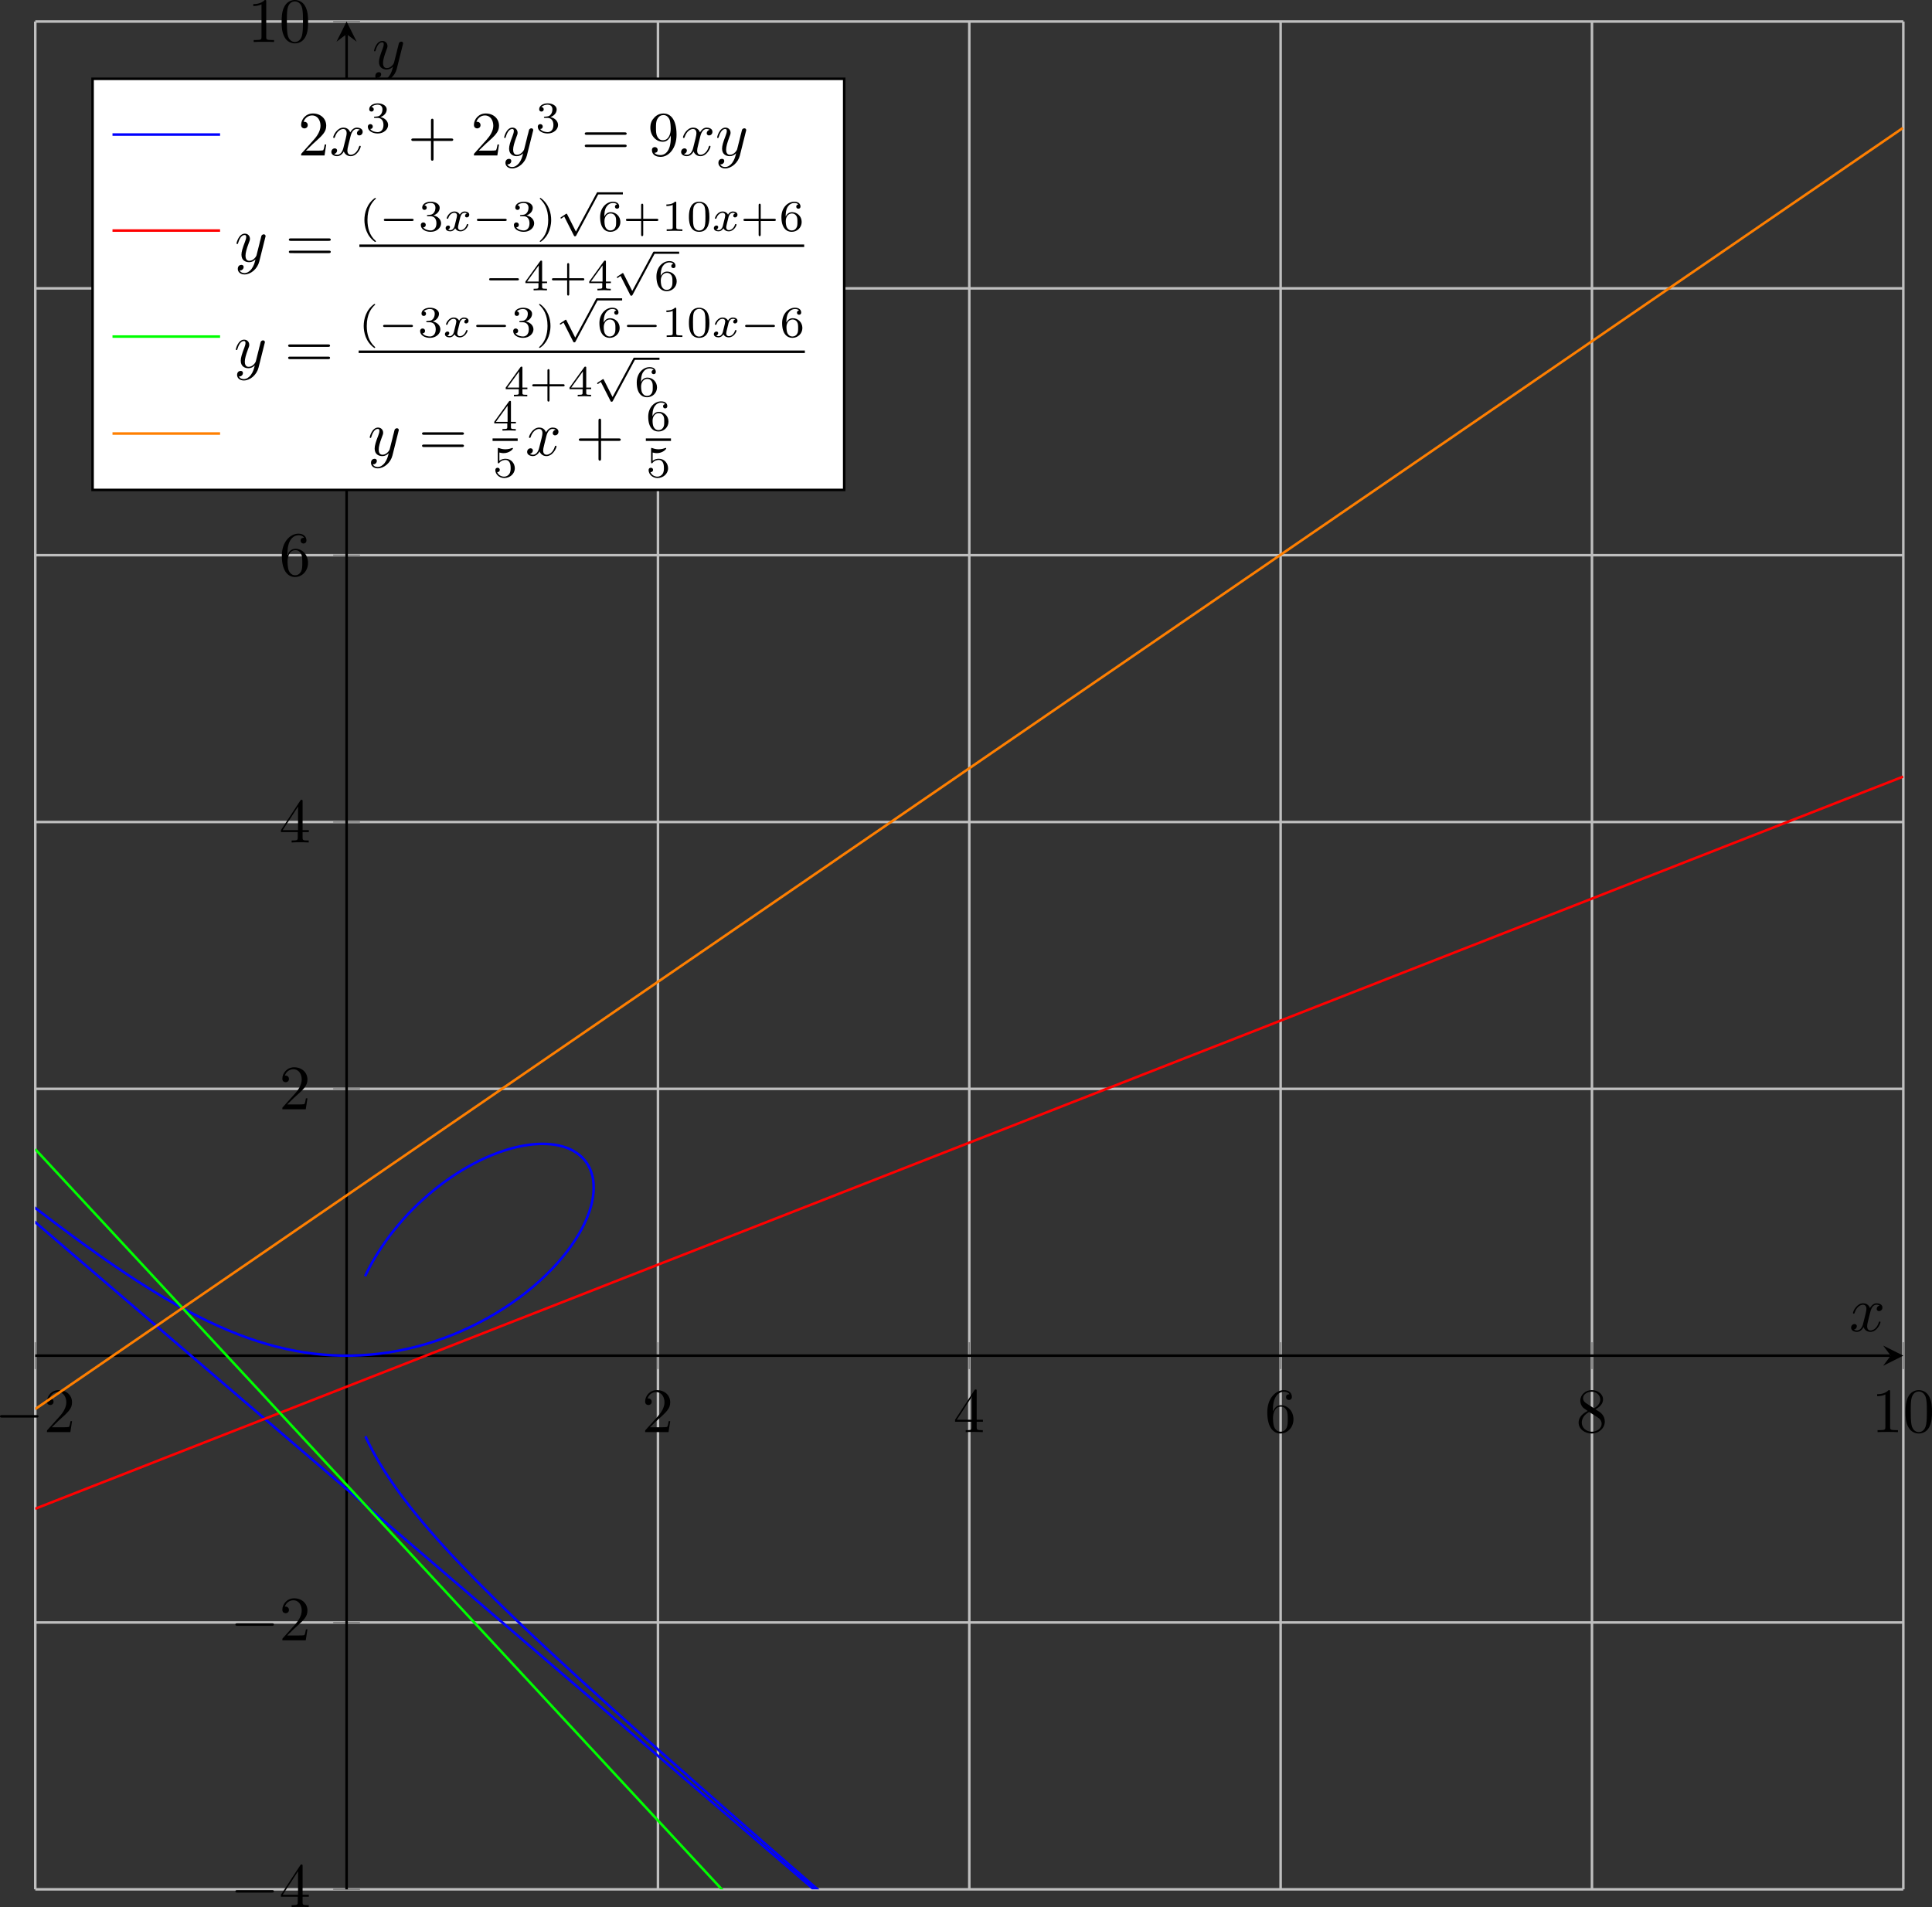 <?xml version="1.0" encoding="UTF-8" standalone="no"?>
<svg
   width="305.44pt"
   height="301.551pt"
   viewBox="0 0 305.44 301.551"
   version="1.1"
   id="svg123"
   xmlns:xlink="http://www.w3.org/1999/xlink"
   xmlns="http://www.w3.org/2000/svg"
   xmlns:svg="http://www.w3.org/2000/svg">
  <rect x="0" y="0" width="305.44" height="301.551" fill="#333333" stroke="none"/>
  <defs
     id="defs28">
    <g
       id="g24">
      <g
         id="glyph-0-0">
        <path
           d="m 6.562,-2.297 c 0.172,0 0.359,0 0.359,-0.203 0,-0.188 -0.188,-0.188 -0.359,-0.188 H 1.172 c -0.172,0 -0.344,0 -0.344,0.188 0,0.203 0.172,0.203 0.344,0.203 z m 0,0"
           id="path1" />
      </g>
      <g
         id="glyph-1-0">
        <path
           d="m 1.266,-0.766 1.062,-1.031 c 1.547,-1.375 2.141,-1.906 2.141,-2.906 0,-1.141 -0.891,-1.938 -2.109,-1.938 -1.125,0 -1.859,0.922 -1.859,1.812 0,0.547 0.5,0.547 0.531,0.547 0.172,0 0.516,-0.109 0.516,-0.531 0,-0.25 -0.188,-0.516 -0.531,-0.516 -0.078,0 -0.094,0 -0.125,0.016 0.219,-0.656 0.766,-1.016 1.344,-1.016 0.906,0 1.328,0.812 1.328,1.625 C 3.562,-3.906 3.078,-3.125 2.516,-2.5 l -1.906,2.125 C 0.5,-0.266 0.5,-0.234 0.5,0 H 4.203 L 4.469,-1.734 H 4.234 C 4.172,-1.438 4.109,-1 4,-0.844 3.938,-0.766 3.281,-0.766 3.062,-0.766 Z m 0,0"
           id="path2" />
      </g>
      <g
         id="glyph-1-1">
        <path
           d="m 2.938,-1.641 v 0.859 c 0,0.359 -0.031,0.469 -0.766,0.469 H 1.969 V 0 C 2.375,-0.031 2.891,-0.031 3.312,-0.031 c 0.422,0 0.938,0 1.359,0.031 v -0.312 h -0.219 c -0.734,0 -0.75,-0.109 -0.75,-0.469 V -1.641 H 4.688 v -0.312 H 3.703 v -4.531 c 0,-0.203 0,-0.266 -0.172,-0.266 -0.078,0 -0.109,0 -0.188,0.125 l -3.062,4.672 v 0.312 z m 0.047,-0.312 H 0.562 l 2.422,-3.719 z m 0,0"
           id="path3" />
      </g>
      <g
         id="glyph-1-2">
        <path
           d="m 1.312,-3.266 v -0.25 c 0,-2.516 1.234,-2.875 1.75,-2.875 0.234,0 0.656,0.062 0.875,0.406 -0.156,0 -0.547,0 -0.547,0.438 0,0.312 0.234,0.469 0.453,0.469 0.156,0 0.469,-0.094 0.469,-0.484 0,-0.594 -0.438,-1.078 -1.266,-1.078 -1.281,0 -2.625,1.281 -2.625,3.484 0,2.672 1.156,3.375 2.078,3.375 1.109,0 2.062,-0.938 2.062,-2.25 0,-1.266 -0.891,-2.219 -2,-2.219 -0.672,0 -1.047,0.5 -1.25,0.984 z M 2.5,-0.062 c -0.625,0 -0.922,-0.594 -0.984,-0.75 -0.188,-0.469 -0.188,-1.266 -0.188,-1.438 0,-0.781 0.328,-1.781 1.219,-1.781 0.172,0 0.625,0 0.938,0.625 0.172,0.359 0.172,0.875 0.172,1.359 0,0.484 0,0.984 -0.172,1.344 C 3.188,-0.109 2.734,-0.062 2.5,-0.062 Z m 0,0"
           id="path4" />
      </g>
      <g
         id="glyph-1-3">
        <path
           d="m 1.625,-4.562 c -0.453,-0.297 -0.5,-0.625 -0.5,-0.797 0,-0.609 0.656,-1.031 1.359,-1.031 0.719,0 1.359,0.516 1.359,1.234 0,0.578 -0.391,1.047 -0.984,1.391 z m 1.453,0.953 C 3.797,-3.984 4.281,-4.5 4.281,-5.156 c 0,-0.922 -0.875,-1.484 -1.781,-1.484 -1,0 -1.812,0.734 -1.812,1.672 0,0.172 0.016,0.625 0.438,1.094 0.109,0.109 0.484,0.359 0.734,0.531 C 1.281,-3.047 0.422,-2.5 0.422,-1.5 c 0,1.047 1.016,1.719 2.062,1.719 1.125,0 2.078,-0.828 2.078,-1.891 0,-0.359 -0.109,-0.812 -0.5,-1.234 C 3.875,-3.109 3.719,-3.203 3.078,-3.609 Z m -1,0.422 1.234,0.781 c 0.281,0.188 0.75,0.484 0.75,1.094 0,0.734 -0.75,1.25 -1.562,1.25 -0.859,0 -1.578,-0.609 -1.578,-1.438 0,-0.578 0.312,-1.219 1.156,-1.688 z m 0,0"
           id="path5" />
      </g>
      <g
         id="glyph-1-4">
        <path
           d="m 2.938,-6.375 c 0,-0.25 0,-0.266 -0.234,-0.266 C 2.078,-6 1.203,-6 0.891,-6 v 0.312 c 0.203,0 0.781,0 1.297,-0.266 v 5.172 c 0,0.359 -0.031,0.469 -0.922,0.469 h -0.312 V 0 c 0.344,-0.031 1.203,-0.031 1.609,-0.031 0.391,0 1.266,0 1.609,0.031 v -0.312 h -0.312 c -0.906,0 -0.922,-0.109 -0.922,-0.469 z m 0,0"
           id="path6" />
      </g>
      <g
         id="glyph-1-5">
        <path
           d="m 4.578,-3.188 c 0,-0.797 -0.047,-1.594 -0.391,-2.328 -0.453,-0.969 -1.281,-1.125 -1.688,-1.125 -0.609,0 -1.328,0.266 -1.75,1.188 -0.312,0.688 -0.359,1.469 -0.359,2.266 0,0.75 0.031,1.641 0.453,2.406 0.422,0.797 1.156,1 1.641,1 0.531,0 1.297,-0.203 1.734,-1.156 0.312,-0.688 0.359,-1.469 0.359,-2.25 z M 2.484,0 C 2.094,0 1.5,-0.25 1.328,-1.203 1.219,-1.797 1.219,-2.719 1.219,-3.312 c 0,-0.641 0,-1.297 0.078,-1.828 0.188,-1.188 0.938,-1.281 1.188,-1.281 0.328,0 0.984,0.188 1.172,1.172 0.109,0.562 0.109,1.312 0.109,1.938 0,0.75 0,1.422 -0.109,2.062 C 3.5,-0.297 2.938,0 2.484,0 Z m 0,0"
           id="path7" />
      </g>
      <g
         id="glyph-1-6">
        <path
           d="m 4.078,-2.297 h 2.781 C 7,-2.297 7.188,-2.297 7.188,-2.5 7.188,-2.688 7,-2.688 6.859,-2.688 h -2.781 v -2.797 c 0,-0.141 0,-0.328 -0.203,-0.328 -0.203,0 -0.203,0.188 -0.203,0.328 V -2.688 h -2.781 c -0.141,0 -0.328,0 -0.328,0.188 0,0.203 0.188,0.203 0.328,0.203 h 2.781 V 0.5 c 0,0.141 0,0.328 0.203,0.328 0.203,0 0.203,-0.188 0.203,-0.328 z m 0,0"
           id="path8" />
      </g>
      <g
         id="glyph-1-7">
        <path
           d="m 6.844,-3.266 c 0.156,0 0.344,0 0.344,-0.188 C 7.188,-3.656 7,-3.656 6.859,-3.656 h -5.969 c -0.141,0 -0.328,0 -0.328,0.203 0,0.188 0.188,0.188 0.328,0.188 z m 0.016,1.938 c 0.141,0 0.328,0 0.328,-0.203 0,-0.188 -0.188,-0.188 -0.344,-0.188 H 0.891 c -0.141,0 -0.328,0 -0.328,0.188 0,0.203 0.188,0.203 0.328,0.203 z m 0,0"
           id="path9" />
      </g>
      <g
         id="glyph-1-8">
        <path
           d="m 3.656,-3.172 v 0.328 c 0,2.328 -1.031,2.781 -1.609,2.781 -0.172,0 -0.719,-0.016 -0.984,-0.359 0.438,0 0.516,-0.281 0.516,-0.453 0,-0.312 -0.234,-0.453 -0.453,-0.453 -0.156,0 -0.453,0.078 -0.453,0.469 0,0.672 0.531,1.078 1.375,1.078 1.297,0 2.516,-1.359 2.516,-3.5 0,-2.688 -1.156,-3.359 -2.047,-3.359 -0.547,0 -1.031,0.188 -1.453,0.625 -0.422,0.453 -0.641,0.875 -0.641,1.625 0,1.234 0.875,2.219 1.984,2.219 0.609,0 1.016,-0.422 1.25,-1 z M 2.422,-2.406 c -0.156,0 -0.625,0 -0.922,-0.625 -0.188,-0.375 -0.188,-0.859 -0.188,-1.359 0,-0.531 0,-1 0.219,-1.375 0.266,-0.5 0.641,-0.625 0.984,-0.625 0.469,0 0.797,0.344 0.969,0.781 0.109,0.328 0.156,0.953 0.156,1.406 0,0.828 -0.344,1.797 -1.219,1.797 z m 0,0"
           id="path10" />
      </g>
      <g
         id="glyph-2-0">
        <path
           d="M 3.328,-3.016 C 3.391,-3.266 3.625,-4.188 4.312,-4.188 c 0.047,0 0.297,0 0.5,0.125 C 4.531,-4 4.344,-3.766 4.344,-3.516 c 0,0.156 0.109,0.344 0.375,0.344 0.219,0 0.531,-0.172 0.531,-0.578 0,-0.516 -0.578,-0.656 -0.922,-0.656 -0.578,0 -0.922,0.531 -1.047,0.75 -0.25,-0.656 -0.781,-0.75 -1.078,-0.75 -1.031,0 -1.609,1.281 -1.609,1.531 0,0.109 0.109,0.109 0.125,0.109 0.078,0 0.109,-0.031 0.125,-0.109 0.344,-1.062 1,-1.312 1.344,-1.312 0.188,0 0.531,0.094 0.531,0.672 0,0.312 -0.172,0.969 -0.531,2.375 -0.156,0.609 -0.516,1.031 -0.953,1.031 -0.062,0 -0.281,0 -0.5,-0.125 0.25,-0.062 0.469,-0.266 0.469,-0.547 0,-0.266 -0.219,-0.344 -0.359,-0.344 -0.312,0 -0.547,0.25 -0.547,0.578 0,0.453 0.484,0.656 0.922,0.656 0.672,0 1.031,-0.703 1.047,-0.75 0.125,0.359 0.484,0.75 1.078,0.75 1.031,0 1.594,-1.281 1.594,-1.531 0,-0.109 -0.078,-0.109 -0.109,-0.109 -0.094,0 -0.109,0.047 -0.141,0.109 -0.328,1.078 -1,1.312 -1.312,1.312 -0.391,0 -0.547,-0.312 -0.547,-0.656 0,-0.219 0.047,-0.438 0.156,-0.875 z m 0,0"
           id="path11" />
      </g>
      <g
         id="glyph-2-1">
        <path
           d="m 4.844,-3.797 c 0.047,-0.141 0.047,-0.156 0.047,-0.234 0,-0.172 -0.141,-0.266 -0.297,-0.266 -0.094,0 -0.25,0.062 -0.344,0.203 -0.016,0.062 -0.109,0.359 -0.141,0.547 -0.078,0.25 -0.141,0.531 -0.203,0.797 l -0.453,1.797 c -0.031,0.141 -0.469,0.844 -1.125,0.844 -0.5,0 -0.609,-0.438 -0.609,-0.812 C 1.719,-1.375 1.891,-2 2.219,-2.875 2.375,-3.281 2.422,-3.391 2.422,-3.594 c 0,-0.438 -0.312,-0.812 -0.812,-0.812 -0.953,0 -1.312,1.453 -1.312,1.531 0,0.109 0.094,0.109 0.109,0.109 0.109,0 0.109,-0.031 0.156,-0.188 0.281,-0.938 0.672,-1.234 1.016,-1.234 0.078,0 0.25,0 0.25,0.312 0,0.25 -0.109,0.516 -0.172,0.703 -0.406,1.062 -0.578,1.625 -0.578,2.094 0,0.891 0.625,1.188 1.219,1.188 0.391,0 0.719,-0.172 1,-0.453 -0.125,0.516 -0.25,1.016 -0.641,1.547 -0.266,0.328 -0.641,0.625 -1.094,0.625 -0.141,0 -0.594,-0.031 -0.766,-0.422 0.156,0 0.297,0 0.422,-0.125 C 1.328,1.203 1.422,1.062 1.422,0.875 1.422,0.562 1.156,0.531 1.062,0.531 0.828,0.531 0.5,0.688 0.5,1.172 c 0,0.5 0.438,0.875 1.062,0.875 1.016,0 2.047,-0.906 2.328,-2.031 z m 0,0"
           id="path12" />
      </g>
      <g
         id="glyph-3-0">
        <path
           d="m 1.906,-2.328 c 0.547,0 0.938,0.375 0.938,1.125 0,0.859 -0.516,1.125 -0.906,1.125 -0.281,0 -0.906,-0.078 -1.188,-0.5 0.328,0 0.406,-0.234 0.406,-0.391 0,-0.219 -0.172,-0.375 -0.391,-0.375 -0.188,0 -0.391,0.125 -0.391,0.406 0,0.656 0.719,1.078 1.562,1.078 0.969,0 1.641,-0.656 1.641,-1.344 0,-0.547 -0.438,-1.094 -1.203,-1.25 0.719,-0.266 0.984,-0.781 0.984,-1.219 0,-0.547 -0.625,-0.953 -1.406,-0.953 -0.766,0 -1.359,0.375 -1.359,0.938 0,0.234 0.156,0.359 0.359,0.359 0.219,0 0.359,-0.156 0.359,-0.344 0,-0.203 -0.141,-0.359 -0.359,-0.375 0.25,-0.297 0.719,-0.375 0.984,-0.375 0.312,0 0.75,0.156 0.75,0.75 0,0.297 -0.094,0.625 -0.281,0.828 -0.219,0.266 -0.422,0.281 -0.766,0.312 -0.172,0.016 -0.188,0.016 -0.219,0.016 -0.016,0 -0.078,0.016 -0.078,0.094 0,0.094 0.062,0.094 0.188,0.094 z m 0,0"
           id="path13" />
      </g>
      <g
         id="glyph-3-1">
        <path
           d="M 2.469,-5.219 C 1.156,-4.297 0.797,-2.812 0.797,-1.75 c 0,0.984 0.297,2.516 1.672,3.484 0.062,0 0.141,0 0.141,-0.078 0,-0.047 -0.016,-0.062 -0.062,-0.109 C 1.609,0.703 1.281,-0.469 1.281,-1.734 1.281,-3.625 2,-4.547 2.562,-5.062 2.594,-5.094 2.609,-5.109 2.609,-5.141 2.609,-5.219 2.531,-5.219 2.469,-5.219 Z m 0,0"
           id="path14" />
      </g>
      <g
         id="glyph-3-2">
        <path
           d="m 0.625,-5.219 c -0.047,0 -0.125,0 -0.125,0.078 0,0.031 0.016,0.047 0.062,0.109 0.594,0.547 1.266,1.484 1.266,3.281 0,1.453 -0.453,2.562 -1.203,3.234 -0.125,0.125 -0.125,0.125 -0.125,0.172 0,0.031 0.016,0.078 0.078,0.078 0.094,0 0.75,-0.453 1.219,-1.328 0.297,-0.578 0.5,-1.328 0.5,-2.141 C 2.297,-2.719 2,-4.25 0.625,-5.219 Z m 0,0"
           id="path15" />
      </g>
      <g
         id="glyph-3-3">
        <path
           d="m 1.047,-2.281 c 0,-0.562 0.047,-1.078 0.312,-1.516 0.234,-0.375 0.609,-0.625 1.062,-0.625 0.203,0 0.484,0.047 0.625,0.234 C 2.875,-4.172 2.719,-4.047 2.719,-3.844 c 0,0.172 0.125,0.328 0.328,0.328 0.219,0 0.344,-0.141 0.344,-0.344 0,-0.406 -0.297,-0.766 -0.984,-0.766 -1,0 -2.031,0.922 -2.031,2.422 0,1.797 0.844,2.344 1.625,2.344 0.844,0 1.578,-0.656 1.578,-1.562 0,-0.891 -0.703,-1.547 -1.516,-1.547 -0.562,0 -0.859,0.375 -1.016,0.688 z M 2,-0.078 c -0.359,0 -0.625,-0.203 -0.781,-0.516 C 1.125,-0.797 1.062,-1.156 1.062,-1.562 c 0,-0.688 0.406,-1.203 0.969,-1.203 0.312,0 0.531,0.125 0.703,0.375 0.172,0.266 0.172,0.562 0.172,0.969 0,0.391 0,0.688 -0.188,0.969 -0.156,0.234 -0.391,0.375 -0.719,0.375 z m 0,0"
           id="path16" />
      </g>
      <g
         id="glyph-3-4">
        <path
           d="m 3.219,-1.578 h 2.141 c 0.094,0 0.25,0 0.25,-0.156 0,-0.188 -0.156,-0.188 -0.25,-0.188 H 3.219 V -4.062 c 0,-0.078 0,-0.25 -0.156,-0.25 -0.172,0 -0.172,0.156 -0.172,0.25 v 2.141 H 0.75 c -0.094,0 -0.266,0 -0.266,0.172 0,0.172 0.156,0.172 0.266,0.172 H 2.891 V 0.562 c 0,0.094 0,0.266 0.156,0.266 0.172,0 0.172,-0.172 0.172,-0.266 z m 0,0"
           id="path17" />
      </g>
      <g
         id="glyph-3-5">
        <path
           d="m 2.328,-4.438 c 0,-0.188 0,-0.188 -0.203,-0.188 -0.453,0.438 -1.078,0.438 -1.359,0.438 v 0.25 c 0.156,0 0.625,0 1,-0.188 v 3.547 c 0,0.234 0,0.328 -0.688,0.328 H 0.812 V 0 c 0.125,0 0.984,-0.031 1.234,-0.031 0.219,0 1.094,0.031 1.25,0.031 V -0.25 H 3.031 c -0.703,0 -0.703,-0.094 -0.703,-0.328 z m 0,0"
           id="path18" />
      </g>
      <g
         id="glyph-3-6">
        <path
           d="M 3.594,-2.219 C 3.594,-2.984 3.5,-3.547 3.188,-4.031 2.969,-4.344 2.531,-4.625 1.984,-4.625 c -1.625,0 -1.625,1.906 -1.625,2.406 0,0.5 0,2.359 1.625,2.359 1.609,0 1.609,-1.859 1.609,-2.359 z M 1.984,-0.062 c -0.328,0 -0.75,-0.188 -0.891,-0.75 C 1,-1.219 1,-1.797 1,-2.312 1,-2.828 1,-3.359 1.094,-3.734 1.25,-4.281 1.688,-4.438 1.984,-4.438 c 0.375,0 0.734,0.234 0.859,0.641 0.109,0.375 0.125,0.875 0.125,1.484 0,0.516 0,1.031 -0.094,1.469 -0.141,0.641 -0.609,0.781 -0.891,0.781 z m 0,0"
           id="path19" />
      </g>
      <g
         id="glyph-3-7">
        <path
           d="m 3.688,-1.141 v -0.25 H 2.906 V -4.5 c 0,-0.141 0,-0.203 -0.141,-0.203 -0.094,0 -0.125,0 -0.188,0.109 l -2.312,3.203 v 0.25 h 2.062 v 0.562 c 0,0.25 0,0.328 -0.578,0.328 H 1.562 V 0 C 1.922,-0.016 2.359,-0.031 2.609,-0.031 2.875,-0.031 3.312,-0.016 3.672,0 v -0.25 h -0.188 C 2.906,-0.25 2.906,-0.328 2.906,-0.578 v -0.562 z M 2.375,-3.938 v 2.547 H 0.531 Z m 0,0"
           id="path20" />
      </g>
      <g
         id="glyph-3-8">
        <path
           d="m 1.078,-3.891 c 0.359,0.094 0.562,0.094 0.672,0.094 0.922,0 1.469,-0.625 1.469,-0.734 0,-0.078 -0.047,-0.094 -0.078,-0.094 -0.016,0 -0.031,0 -0.062,0.016 -0.172,0.062 -0.531,0.203 -1.047,0.203 -0.203,0 -0.562,-0.016 -1.016,-0.188 C 0.938,-4.625 0.922,-4.625 0.922,-4.625 c -0.094,0 -0.094,0.078 -0.094,0.188 v 2.047 c 0,0.125 0,0.203 0.109,0.203 0.062,0 0.078,0 0.141,-0.094 0.297,-0.375 0.734,-0.438 0.969,-0.438 0.422,0 0.609,0.328 0.641,0.391 0.125,0.234 0.172,0.5 0.172,0.906 0,0.203 0,0.609 -0.219,0.922 -0.172,0.25 -0.469,0.422 -0.812,0.422 -0.453,0 -0.922,-0.25 -1.094,-0.719 0.266,0.016 0.406,-0.156 0.406,-0.344 0,-0.297 -0.266,-0.344 -0.359,-0.344 0,0 -0.344,0 -0.344,0.375 0,0.625 0.578,1.25 1.406,1.25 0.891,0 1.672,-0.656 1.672,-1.547 0,-0.781 -0.594,-1.5 -1.453,-1.5 -0.312,0 -0.672,0.062 -0.984,0.328 z m 0,0"
           id="path21" />
      </g>
      <g
         id="glyph-4-0">
        <path
           d="m 5.188,-1.578 c 0.109,0 0.281,0 0.281,-0.156 0,-0.188 -0.172,-0.188 -0.281,-0.188 H 1.031 c -0.109,0 -0.281,0 -0.281,0.172 0,0.172 0.156,0.172 0.281,0.172 z m 0,0"
           id="path22" />
      </g>
      <g
         id="glyph-4-1">
        <path
           d="M 3.094,5.875 1.719,3.156 C 1.688,3.094 1.672,3.047 1.609,3.047 c -0.031,0 -0.047,0 -0.109,0.047 l -0.75,0.5 C 0.656,3.656 0.656,3.688 0.656,3.719 0.656,3.75 0.688,3.812 0.75,3.812 c 0.031,0 0.047,0 0.141,-0.062 C 0.969,3.688 1.156,3.547 1.25,3.5 L 2.781,6.516 C 2.828,6.609 2.844,6.625 2.938,6.625 3,6.625 3.078,6.625 3.141,6.5 l 3.5,-6.531 c 0.062,-0.094 0.062,-0.094 0.062,-0.141 0,-0.109 -0.094,-0.172 -0.172,-0.172 -0.094,0 -0.141,0.062 -0.172,0.156 z m 0,0"
           id="path23" />
      </g>
      <g
         id="glyph-5-0">
        <path
           d="M 1.734,-0.734 C 1.672,-0.5 1.438,-0.125 1.078,-0.125 c -0.016,0 -0.234,0 -0.375,-0.094 0.281,-0.094 0.312,-0.344 0.312,-0.391 0,-0.156 -0.125,-0.25 -0.281,-0.25 -0.203,0 -0.406,0.156 -0.406,0.422 0,0.344 0.391,0.5 0.734,0.5 0.328,0 0.609,-0.188 0.781,-0.484 C 2.016,-0.062 2.391,0.062 2.672,0.062 c 0.812,0 1.234,-0.859 1.234,-1.062 0,-0.094 -0.094,-0.094 -0.109,-0.094 -0.109,0 -0.109,0.047 -0.141,0.125 -0.141,0.484 -0.562,0.844 -0.953,0.844 -0.281,0 -0.422,-0.188 -0.422,-0.453 0,-0.188 0.172,-0.812 0.359,-1.594 C 2.781,-2.703 3.094,-2.875 3.328,-2.875 c 0.016,0 0.219,0 0.375,0.094 -0.219,0.062 -0.312,0.266 -0.312,0.391 0,0.141 0.125,0.25 0.281,0.25 0.156,0 0.391,-0.125 0.391,-0.422 0,-0.391 -0.453,-0.516 -0.719,-0.516 -0.359,0 -0.641,0.234 -0.781,0.5 -0.125,-0.281 -0.453,-0.5 -0.844,-0.5 C 0.938,-3.078 0.5,-2.219 0.5,-2 c 0,0.078 0.094,0.078 0.109,0.078 0.094,0 0.094,-0.016 0.141,-0.109 C 0.922,-2.578 1.359,-2.875 1.703,-2.875 1.938,-2.875 2.125,-2.75 2.125,-2.422 2.125,-2.281 2.031,-1.938 1.969,-1.688 Z m 0,0"
           id="path24" />
      </g>
    </g>
    <clipPath
       id="clip-0">
      <path
         clip-rule="nonzero"
         d="M 9.727,6.504 H 305.055 V 301.836 H 9.727 Z m 0,0"
         id="path25" />
    </clipPath>
    <clipPath
       id="clip-1">
      <path
         clip-rule="nonzero"
         d="M 9.727,120 H 305.055 V 248 H 9.727 Z m 0,0"
         id="path26" />
    </clipPath>
    <clipPath
       id="clip-2">
      <path
         clip-rule="nonzero"
         d="M 9.727,179 H 305.055 V 301.836 H 9.727 Z m 0,0"
         id="path27" />
    </clipPath>
    <clipPath
       id="clip-3">
      <path
         clip-rule="nonzero"
         d="M 9.727,17 H 305.055 V 232 H 9.727 Z m 0,0"
         id="path28" />
    </clipPath>
  </defs>
  <path
     fill="none"
     stroke-width="0.399"
     stroke-linecap="butt"
     stroke-linejoin="miter"
     stroke="#bfbfbf"
     stroke-opacity="1"
     stroke-miterlimit="10"
     d="M 5.577,298.736 V 3.404 M 104.019,298.736 V 3.404 M 153.241,298.736 V 3.404 M 202.46,298.736 V 3.404 M 251.683,298.736 V 3.404 M 300.906,298.736 V 3.404"
     id="path29" />
  <path
     fill="none"
     stroke-width="0.399"
     stroke-linecap="butt"
     stroke-linejoin="miter"
     stroke="#bfbfbf"
     stroke-opacity="1"
     stroke-miterlimit="10"
     d="M 5.577,298.736 H 300.906 M 5.577,256.544 H 300.906 M 5.577,172.165 H 300.906 M 5.577,129.974 H 300.906 M 5.577,87.786 H 300.906 M 5.577,45.595 H 300.906 M 5.577,3.404 H 300.906"
     id="path30" />
  <path
     fill="none"
     stroke-width="0.199"
     stroke-linecap="butt"
     stroke-linejoin="miter"
     stroke="#7f7f7f"
     stroke-opacity="1"
     stroke-miterlimit="10"
     d="m 5.577,216.478 v -4.246 m 98.441,4.246 v -4.246 m 49.223,4.246 v -4.246 m 49.219,4.246 v -4.246 m 49.223,4.246 v -4.246 m 49.223,4.246 v -4.246"
     id="path31" />
  <path
     fill="none"
     stroke-width="0.199"
     stroke-linecap="butt"
     stroke-linejoin="miter"
     stroke="#7f7f7f"
     stroke-opacity="1"
     stroke-miterlimit="10"
     d="m 52.675,298.736 h 4.242 m -4.242,-42.191 h 4.242 m -4.242,-84.379 h 4.242 m -4.242,-42.191 h 4.242 m -4.242,-42.187 h 4.242 m -4.242,-42.191 h 4.242 m -4.242,-42.191 h 4.242"
     id="path32" />
  <path
     fill="none"
     stroke-width="0.399"
     stroke-linecap="butt"
     stroke-linejoin="miter"
     stroke="#000000"
     stroke-opacity="1"
     stroke-miterlimit="10"
     d="M 5.577,214.353 H 298.913"
     id="path33" />
  <path
     fill-rule="nonzero"
     fill="#000000"
     fill-opacity="1"
     d="m 300.906,214.353 -3.188,-1.594 1.195,1.594 -1.195,1.598"
     id="path34" />
  <path
     fill="none"
     stroke-width="0.399"
     stroke-linecap="butt"
     stroke-linejoin="miter"
     stroke="#000000"
     stroke-opacity="1"
     stroke-miterlimit="10"
     d="M 54.796,298.736 V 5.396"
     id="path35" />
  <path
     fill-rule="nonzero"
     fill="#000000"
     fill-opacity="1"
     d="m 54.796,3.404 -1.594,3.191 1.594,-1.199 1.594,1.199"
     id="path36" />
  <g
     fill="#000000"
     fill-opacity="1"
     id="g36"
     transform="translate(-4.149,-3.1)">
    <use
       xlink:href="#glyph-0-0"
       x="3.321"
       y="229.542"
       id="use36" />
  </g>
  <g
     fill="#000000"
     fill-opacity="1"
     id="g37"
     transform="translate(-4.149,-3.1)">
    <use
       xlink:href="#glyph-1-0"
       x="11.069"
       y="229.542"
       id="use37" />
  </g>
  <g
     fill="#000000"
     fill-opacity="1"
     id="g38"
     transform="translate(-4.149,-3.1)">
    <use
       xlink:href="#glyph-1-0"
       x="105.637"
       y="229.542"
       id="use38" />
  </g>
  <g
     fill="#000000"
     fill-opacity="1"
     id="g39"
     transform="translate(-4.149,-3.1)">
    <use
       xlink:href="#glyph-1-1"
       x="154.858"
       y="229.542"
       id="use39" />
  </g>
  <g
     fill="#000000"
     fill-opacity="1"
     id="g40"
     transform="translate(-4.149,-3.1)">
    <use
       xlink:href="#glyph-1-2"
       x="204.079"
       y="229.542"
       id="use40" />
  </g>
  <g
     fill="#000000"
     fill-opacity="1"
     id="g41"
     transform="translate(-4.149,-3.1)">
    <use
       xlink:href="#glyph-1-3"
       x="253.299"
       y="229.542"
       id="use41" />
  </g>
  <g
     fill="#000000"
     fill-opacity="1"
     id="g43"
     transform="translate(-4.149,-3.1)">
    <use
       xlink:href="#glyph-1-4"
       x="300.03"
       y="229.542"
       id="use42" />
    <use
       xlink:href="#glyph-1-5"
       x="305.011"
       y="229.542"
       id="use43" />
  </g>
  <g
     fill="#000000"
     fill-opacity="1"
     id="g44"
     transform="translate(-4.149,-3.1)">
    <use
       xlink:href="#glyph-0-0"
       x="40.535"
       y="304.651"
       id="use44" />
  </g>
  <g
     fill="#000000"
     fill-opacity="1"
     id="g45"
     transform="translate(-4.149,-3.1)">
    <use
       xlink:href="#glyph-1-1"
       x="48.284"
       y="304.651"
       id="use45" />
  </g>
  <g
     fill="#000000"
     fill-opacity="1"
     id="g46"
     transform="translate(-4.149,-3.1)">
    <use
       xlink:href="#glyph-0-0"
       x="40.535"
       y="262.462"
       id="use46" />
  </g>
  <g
     fill="#000000"
     fill-opacity="1"
     id="g47"
     transform="translate(-4.149,-3.1)">
    <use
       xlink:href="#glyph-1-0"
       x="48.284"
       y="262.462"
       id="use47" />
  </g>
  <g
     fill="#000000"
     fill-opacity="1"
     id="g48"
     transform="translate(-4.149,-3.1)">
    <use
       xlink:href="#glyph-1-0"
       x="48.284"
       y="178.498"
       id="use48" />
  </g>
  <g
     fill="#000000"
     fill-opacity="1"
     id="g49"
     transform="translate(-4.149,-3.1)">
    <use
       xlink:href="#glyph-1-1"
       x="48.284"
       y="136.309"
       id="use49" />
  </g>
  <g
     fill="#000000"
     fill-opacity="1"
     id="g50"
     transform="translate(-4.149,-3.1)">
    <use
       xlink:href="#glyph-1-2"
       x="48.284"
       y="94.12"
       id="use50" />
  </g>
  <g
     fill="#000000"
     fill-opacity="1"
     id="g51"
     transform="translate(-4.149,-3.1)">
    <use
       xlink:href="#glyph-1-3"
       x="48.284"
       y="51.93"
       id="use51" />
  </g>
  <g
     fill="#000000"
     fill-opacity="1"
     id="g53"
     transform="translate(-4.149,-3.1)">
    <use
       xlink:href="#glyph-1-4"
       x="43.302"
       y="9.741"
       id="use52" />
    <use
       xlink:href="#glyph-1-5"
       x="48.283"
       y="9.741"
       id="use53" />
  </g>
  <g
     clip-path="url(#clip-0)"
     id="g54"
     transform="translate(-4.149,-3.1)">
    <path
       fill="none"
       stroke-width="0.399"
       stroke-linecap="butt"
       stroke-linejoin="miter"
       stroke="#0000ff"
       stroke-opacity="1"
       stroke-miterlimit="10"
       d="m 3080.946,1759.785 0.027,-0.051 0.024,-0.055 0.023,-0.051 0.027,-0.055 0.024,-0.055 0.055,-0.109 0.027,-0.059 0.023,-0.055 0.027,-0.059 0.027,-0.055 0.027,-0.059 0.031,-0.059 0.055,-0.117 0.031,-0.062 0.031,-0.059 0.027,-0.062 0.125,-0.25 0.035,-0.062 0.031,-0.066 0.031,-0.062 0.105,-0.199 0.035,-0.07 0.035,-0.066 0.07,-0.141 0.039,-0.07 0.035,-0.07 0.039,-0.07 0.117,-0.223 0.043,-0.074 0.039,-0.074 0.043,-0.078 0.043,-0.074 0.043,-0.078 0.043,-0.082 0.043,-0.078 0.047,-0.078 0.043,-0.082 0.047,-0.082 0.047,-0.086 0.051,-0.082 0.047,-0.086 0.102,-0.172 0.051,-0.09 0.051,-0.086 0.051,-0.09 0.055,-0.09 0.164,-0.281 0.058,-0.094 0.176,-0.293 0.062,-0.102 0.062,-0.098 0.062,-0.105 0.062,-0.102 0.133,-0.211 0.066,-0.109 0.07,-0.105 0.07,-0.113 0.07,-0.109 0.074,-0.113 0.074,-0.117 0.074,-0.113 0.078,-0.117 0.156,-0.242 0.082,-0.121 0.082,-0.125 0.086,-0.125 0.086,-0.129 0.09,-0.129 0.086,-0.133 0.188,-0.266 0.094,-0.137 0.195,-0.281 0.203,-0.289 0.105,-0.148 0.109,-0.148 0.109,-0.152 0.227,-0.312 0.117,-0.16 0.117,-0.164 0.125,-0.164 0.125,-0.168 0.125,-0.172 0.133,-0.172 0.133,-0.176 0.137,-0.18 0.141,-0.184 0.289,-0.375 0.152,-0.191 0.152,-0.199 0.16,-0.199 0.16,-0.203 0.164,-0.207 0.172,-0.211 0.352,-0.438 0.184,-0.223 0.188,-0.23 0.195,-0.234 0.199,-0.238 0.203,-0.242 0.211,-0.25 0.215,-0.254 0.223,-0.262 0.227,-0.266 0.234,-0.27 0.242,-0.277 0.246,-0.285 0.258,-0.293 0.262,-0.297 0.274,-0.305 0.281,-0.312 0.289,-0.324 0.297,-0.328 0.309,-0.336 0.316,-0.348 0.332,-0.359 0.34,-0.367 0.352,-0.375 0.363,-0.387 0.375,-0.398 0.391,-0.414 0.406,-0.422 0.422,-0.434 0.434,-0.453 0.453,-0.465 0.473,-0.48 0.488,-0.496 0.508,-0.516 0.531,-0.531 0.555,-0.551 0.574,-0.574 0.602,-0.594 0.629,-0.617 0.66,-0.641 0.688,-0.668 0.723,-0.699 0.758,-0.727 0.793,-0.762 0.84,-0.793 0.879,-0.832 0.93,-0.875 0.98,-0.918 1.035,-0.965 1.098,-1.016 1.164,-1.074 1.234,-1.133 1.316,-1.207 1.406,-1.277 1.5,-1.359 1.609,-1.453 1.727,-1.551 1.863,-1.668 2.008,-1.793 2.176,-1.934 2.367,-2.098 2.586,-2.281 2.828,-2.492 3.117,-2.734 3.441,-3.016 3.832,-3.344 4.285,-3.731 4.828,-4.199 5.481,-4.75 6.277,-5.434 7.262,-6.277 8.5,-7.336 10.098,-8.695 12.176,-10.477 14.98,-12.887 18.906,-16.238 24.602,-21.117 33.344,-28.613 47.789,-40.98 74.258,-63.672 131.266,-112.531 L 3844.764,1094.215 5121.352,0 5.625e-4,4389.711 2200.352,2503.676 l 366.117,-313.777 150.793,-129.238 82.324,-70.535 51.91,-44.461 35.754,-30.609 26.156,-22.371 19.988,-17.074 15.793,-13.469 12.805,-10.906 10.613,-9.012 8.961,-7.578 7.664,-6.461 6.652,-5.582 5.836,-4.867 5.176,-4.285 4.625,-3.805 4.172,-3.402 3.793,-3.055 3.465,-2.762 3.191,-2.508 2.957,-2.285 2.754,-2.094 2.574,-1.922 2.426,-1.766 2.289,-1.633 2.176,-1.508 2.074,-1.395 1.988,-1.293 1.906,-1.199 1.84,-1.113 1.785,-1.031 1.73,-0.953 1.684,-0.887 1.648,-0.816 1.617,-0.75 1.59,-0.691 1.562,-0.633 1.543,-0.574 1.527,-0.519 1.516,-0.465 1.504,-0.41 1.496,-0.359 1.492,-0.305 1.484,-0.258 1.484,-0.203 1.48,-0.152 1.48,-0.102 1.476,-0.051 h 1.48 l 1.48,0.051 1.48,0.102 1.477,0.152 1.477,0.203 1.473,0.254 1.473,0.305 1.461,0.352 1.457,0.402 1.445,0.453 1.43,0.496 1.418,0.543 1.398,0.59 1.379,0.633 1.355,0.676 1.324,0.711 1.297,0.75 1.258,0.781 1.227,0.816 1.18,0.844 1.137,0.867 1.094,0.891 1.039,0.906 0.984,0.926 0.934,0.93 0.875,0.941 0.812,0.941 0.754,0.941 0.691,0.938 0.629,0.93 0.562,0.918 0.504,0.902 0.438,0.883 0.375,0.863 0.312,0.84 0.254,0.812 0.195,0.785 0.137,0.758 0.086,0.723 0.027,0.691 -0.019,0.656 -0.062,0.625 -0.113,0.586 -0.156,0.555 -0.192,0.516 -0.23,0.484 -0.262,0.445 -0.297,0.414 -0.32,0.379 -0.352,0.348 -0.371,0.312 -0.391,0.281 -0.414,0.254 -0.426,0.223 -0.441,0.199 -0.453,0.168 -0.465,0.141 -0.473,0.121 -0.48,0.098 -0.484,0.074 -0.488,0.051 -0.492,0.035 -0.492,0.016 h -0.492 l -0.492,-0.019 -0.492,-0.031 -0.488,-0.047 -0.484,-0.062 -0.484,-0.074 -0.476,-0.086 -0.473,-0.094 -0.469,-0.105 -0.461,-0.113 -0.457,-0.125 -0.449,-0.129 -0.445,-0.141 -0.438,-0.144 -0.43,-0.148 -0.422,-0.156 -0.414,-0.16 -0.41,-0.164 -0.402,-0.168 -0.395,-0.172 -0.387,-0.176 -0.379,-0.176 -0.371,-0.18 -0.363,-0.184 -0.359,-0.184 -0.351,-0.184 -0.344,-0.188 -0.336,-0.188 -0.332,-0.188 -0.32,-0.188 -0.316,-0.191 -0.312,-0.191 -0.301,-0.188 -0.297,-0.188 -0.293,-0.191 -0.285,-0.191 -0.277,-0.188 -0.273,-0.188 -0.266,-0.188 -0.262,-0.184 -0.258,-0.184 -0.25,-0.188 -0.246,-0.184 -0.238,-0.18 -0.234,-0.184 -0.231,-0.18 -0.227,-0.18 -0.219,-0.176 -0.215,-0.176 -0.211,-0.176 -0.207,-0.176 -0.203,-0.172 -0.199,-0.168 -0.195,-0.172 -0.188,-0.168 -0.188,-0.164 -0.184,-0.168 -0.176,-0.16 -0.176,-0.164 -0.172,-0.16 -0.168,-0.16 -0.164,-0.156 -0.16,-0.156 -0.16,-0.152 -0.305,-0.305 -0.148,-0.152 -0.144,-0.148 -0.145,-0.144 -0.141,-0.144 -0.137,-0.145 -0.133,-0.144 -0.133,-0.141 -0.129,-0.141 -0.129,-0.137 -0.125,-0.137 -0.121,-0.137 -0.121,-0.133 -0.117,-0.133 -0.113,-0.133 -0.227,-0.258 -0.109,-0.129 -0.211,-0.25 -0.102,-0.121 -0.102,-0.125 -0.102,-0.121 -0.098,-0.117 -0.094,-0.121 -0.094,-0.117 -0.094,-0.113 -0.094,-0.117 -0.086,-0.113 -0.09,-0.113 -0.086,-0.109 -0.086,-0.113 -0.082,-0.105 -0.082,-0.109 -0.078,-0.105 -0.082,-0.109 -0.078,-0.102 -0.074,-0.105 -0.223,-0.305 -0.07,-0.102 -0.141,-0.195 -0.066,-0.098 -0.199,-0.281 -0.125,-0.188 -0.125,-0.18 -0.117,-0.18 -0.059,-0.086 -0.055,-0.09 -0.059,-0.086 -0.055,-0.086 -0.055,-0.082 -0.055,-0.086 -0.051,-0.082 -0.055,-0.082 -0.051,-0.082 -0.051,-0.078 -0.047,-0.082 -0.051,-0.078 -0.141,-0.234 -0.094,-0.148 -0.043,-0.078 -0.047,-0.074 -0.043,-0.07 -0.086,-0.148 -0.039,-0.07 -0.043,-0.07 -0.039,-0.07 -0.043,-0.07 -0.039,-0.066 -0.039,-0.07 -0.035,-0.066 -0.039,-0.07 -0.039,-0.067 -0.035,-0.066 -0.035,-0.062 -0.039,-0.066 -0.035,-0.062 -0.035,-0.066 -0.031,-0.062 -0.07,-0.125 -0.031,-0.062 -0.035,-0.062 -0.031,-0.059 -0.031,-0.062 -0.125,-0.234 -0.027,-0.059 -0.031,-0.055 -0.027,-0.059 -0.031,-0.055 -0.027,-0.059 -0.137,-0.273 -0.027,-0.051 -0.023,-0.055 -0.027,-0.051 -0.023,-0.051 -0.027,-0.055 -0.07,-0.152 -0.027,-0.051 -0.024,-0.047 -0.023,-0.051"
       transform="matrix(1,0,0,-1,-3019.024,1990)"
       id="path53" />
  </g>
  <g
     clip-path="url(#clip-1)"
     id="g55"
     transform="translate(-4.149,-3.1)">
    <path
       fill="none"
       stroke-width="0.399"
       stroke-linecap="butt"
       stroke-linejoin="miter"
       stroke="#ff0000"
       stroke-opacity="1"
       stroke-miterlimit="10"
       d="m 3028.751,1748.344 1.484,0.582 1.48,0.582 5.938,2.328 1.484,0.578 8.906,3.492 1.48,0.582 10.391,4.074 1.484,0.578 4.453,1.746 1.48,0.582 14.844,5.82 1.484,0.578 1.48,0.582 16.328,6.402 1.48,0.582 1.484,0.582 1.484,0.578 13.359,5.238 1.48,0.582 5.938,2.328 1.484,0.578 8.906,3.492 1.48,0.582 10.391,4.074 1.484,0.578 4.453,1.746 1.48,0.582 14.844,5.82 1.484,0.578 1.48,0.582 16.328,6.402 1.48,0.582 1.484,0.578 2.969,1.164 1.484,0.586 1.484,0.578 2.969,1.164 1.484,0.586 1.484,0.578 2.969,1.164 1.48,0.582 4.453,1.746 1.484,0.578 8.906,3.492 1.484,0.586 1.48,0.578 4.453,1.746 1.484,0.578 1.484,0.586 2.969,1.164 1.484,0.578 1.484,0.582 1.484,0.586 1.48,0.582 1.484,0.578 8.906,3.492 1.484,0.578 2.969,1.164 1.484,0.586 1.484,0.578 1.48,0.582 1.484,0.586 1.484,0.582 1.484,0.578 10.391,4.074 1.48,0.582 2.969,1.164 1.484,0.578 4.453,1.746 1.484,0.586 1.484,0.578 2.969,1.164 1.484,0.586 1.484,0.578 1.48,0.582 7.422,2.91 1.484,0.578 5.938,2.328 1.48,0.582 1.484,0.582 1.484,0.586 1.484,0.578 4.453,1.746"
       transform="matrix(1,0,0,-1,-3019.024,1990)"
       id="path54" />
  </g>
  <g
     clip-path="url(#clip-2)"
     id="g56"
     transform="translate(-4.149,-3.1)">
    <path
       fill="none"
       stroke-width="0.399"
       stroke-linecap="butt"
       stroke-linejoin="miter"
       stroke="#00ff00"
       stroke-opacity="1"
       stroke-miterlimit="10"
       d="m 3028.751,1805.184 1.484,-1.598 1.48,-1.601 1.484,-1.598 1.484,-1.601 1.484,-1.598 1.484,-1.602 2.969,-3.195 1.484,-1.601 1.484,-1.598 1.484,-1.602 1.484,-1.598 1.484,-1.602 1.48,-1.598 1.484,-1.602 2.969,-3.195 1.484,-1.602 1.484,-1.598 1.484,-1.602 1.484,-1.598 1.484,-1.602 2.969,-3.195 1.484,-1.602 1.48,-1.598 1.484,-1.602 1.484,-1.598 1.484,-1.601 1.484,-1.598 1.484,-1.601 2.969,-3.195 1.484,-1.602 1.484,-1.598 1.484,-1.601 1.484,-1.598 1.48,-1.601 2.969,-3.195 1.484,-1.601 1.484,-1.598 1.484,-1.601 1.484,-1.598 1.484,-1.602 1.484,-1.598 1.484,-1.602 2.969,-3.195 1.48,-1.602 1.484,-1.598 1.484,-1.602 1.484,-1.598 1.484,-1.602 1.484,-1.598 1.484,-1.602 2.969,-3.195 1.484,-1.602 1.484,-1.598 1.484,-1.602 1.48,-1.598 1.484,-1.601 1.484,-1.598 1.484,-1.601 2.969,-3.195 1.484,-1.601 1.484,-1.598 1.484,-1.601 1.484,-1.598 1.484,-1.602 1.484,-1.598 1.48,-1.598 1.484,-1.601 1.484,-1.598 1.484,-1.601 1.484,-1.598 1.484,-1.602 1.484,-1.598 1.484,-1.602 2.969,-3.195 1.484,-1.602 1.484,-1.598 1.48,-1.602 1.484,-1.598 1.484,-1.602 2.969,-3.195 1.484,-1.602 1.484,-1.598 1.484,-1.602 1.484,-1.598 1.484,-1.602 1.484,-1.598 1.484,-1.601 1.48,-1.598 1.484,-1.598 1.484,-1.602 1.484,-1.598 1.484,-1.601 1.484,-1.598 1.484,-1.601 1.484,-1.598 1.484,-1.602 2.969,-3.195 1.484,-1.601 1.48,-1.598 1.484,-1.602 1.484,-1.598 1.484,-1.602 2.969,-3.195 1.484,-1.605 4.453,-4.793 1.484,-1.602 1.484,-1.594 1.48,-1.602 1.484,-1.605 4.453,-4.793 1.484,-1.602 1.484,-1.598 2.969,-3.203 1.484,-1.594 1.484,-1.602 1.484,-1.598 1.48,-1.602 1.484,-1.598 2.969,-3.203 1.484,-1.594 1.484,-1.602 2.969,-3.195 4.453,-4.805 1.48,-1.598 1.484,-1.598 1.484,-1.602 2.969,-3.195 2.969,-3.203 1.484,-1.598 1.484,-1.601 1.484,-1.594 1.484,-1.601 1.484,-1.598 1.484,-1.602 1.48,-1.594 1.484,-1.605 2.969,-3.195 1.484,-1.602 4.453,-4.793 1.484,-1.605 2.969,-3.195 1.48,-1.602 1.484,-1.601 1.484,-1.594 2.969,-3.203 2.969,-3.195 2.969,-3.203 1.484,-1.594 2.969,-3.203 1.484,-1.598 1.48,-1.601 1.484,-1.598 1.484,-1.602 1.484,-1.598 1.484,-1.602 2.969,-3.195 1.484,-1.602 1.484,-1.598 1.484,-1.602 1.484,-1.598 1.48,-1.602 1.484,-1.602 1.484,-1.594 1.484,-1.602 1.484,-1.598 1.484,-1.602 1.484,-1.598"
       transform="matrix(1,0,0,-1,-3019.024,1990)"
       id="path55" />
  </g>
  <g
     clip-path="url(#clip-3)"
     id="g57"
     transform="translate(-4.149,-3.1)">
    <path
       fill="none"
       stroke-width="0.399"
       stroke-linecap="butt"
       stroke-linejoin="miter"
       stroke="#ff7f00"
       stroke-opacity="1"
       stroke-miterlimit="10"
       d="m 3028.751,1764.105 1.484,1.02 1.48,1.016 2.969,2.039 1.484,1.016 1.484,1.02 1.484,1.016 1.484,1.02 1.484,1.016 1.484,1.02 1.484,1.016 1.484,1.02 1.484,1.016 1.48,1.02 1.484,1.016 1.484,1.02 1.484,1.016 1.484,1.02 1.484,1.016 1.484,1.02 1.484,1.016 1.484,1.02 1.484,1.016 1.484,1.02 1.484,1.016 1.48,1.02 1.484,1.016 1.484,1.02 1.484,1.016 1.484,1.02 1.484,1.016 1.484,1.02 1.484,1.016 1.484,1.02 1.484,1.016 1.484,1.02 1.484,1.016 1.48,1.02 1.484,1.016 1.484,1.02 1.484,1.016 1.484,1.02 1.484,1.016 1.484,1.02 1.484,1.016 2.969,2.039 1.484,1.016 1.484,1.02 1.48,1.016 1.484,1.02 1.484,1.016 1.484,1.02 1.484,1.016 1.484,1.02 1.484,1.016 1.484,1.02 1.484,1.016 1.484,1.02 1.484,1.016 1.484,1.02 1.48,1.016 1.484,1.02 1.484,1.016 1.484,1.02 1.484,1.016 1.484,1.02 1.484,1.016 1.484,1.02 1.484,1.016 1.484,1.02 1.484,1.016 1.484,1.02 1.48,1.016 1.484,1.02 2.969,2.031 2.969,2.039 1.484,1.016 1.484,1.02 1.484,1.016 1.484,1.02 2.969,2.031 1.48,1.023 2.969,2.031 1.484,1.02 1.484,1.016 2.969,2.039 1.484,1.016 1.484,1.02 2.969,2.031 1.484,1.02 1.48,1.016 1.484,1.02 1.484,1.016 2.969,2.039 2.969,2.031 2.969,2.039 1.484,1.016 1.484,1.02 1.484,1.016 1.48,1.02 1.484,1.016 2.969,2.039 4.453,3.047 2.969,2.039 1.484,1.016 1.484,1.02 1.484,1.016 1.48,1.02 2.969,2.031 2.969,2.039 1.484,1.016 2.969,2.039 2.969,2.031 1.484,1.023 1.484,1.016 1.48,1.016 1.484,1.016 1.484,1.02 2.969,2.031 1.484,1.023 1.484,1.016 1.484,1.02 2.969,2.031 1.484,1.02 1.48,1.016 2.969,2.039 1.484,1.016 1.484,1.02 2.969,2.031 1.484,1.024 2.969,2.031 1.484,1.02 1.484,1.016 1.484,1.02 1.48,1.016 2.969,2.039 2.969,2.031 1.484,1.02 1.484,1.016 2.969,2.039 1.484,1.016 1.484,1.02 1.48,1.016 1.484,1.016 2.969,2.039 1.484,1.016 1.484,1.02 1.484,1.016 1.484,1.02 2.969,2.031 2.969,2.039 1.484,1.016 1.48,1.02 1.484,1.016 1.484,1.02 1.484,1.016 2.969,2.039 4.453,3.047 1.484,1.02 1.484,1.016 1.48,1.02 2.969,2.039 1.484,1.012 1.484,1.02 1.484,1.016 1.484,1.023"
       transform="matrix(1,0,0,-1,-3019.024,1990)"
       id="path56" />
  </g>
  <g
     fill="#000000"
     fill-opacity="1"
     id="g58"
     transform="translate(-4.149,-3.1)">
    <use
       xlink:href="#glyph-2-0"
       x="296.501"
       y="213.582"
       id="use57" />
  </g>
  <g
     fill="#000000"
     fill-opacity="1"
     id="g59"
     transform="translate(-4.149,-3.1)">
    <use
       xlink:href="#glyph-2-1"
       x="62.984"
       y="13.98"
       id="use58" />
  </g>
  <path
     fill-rule="nonzero"
     fill="#ffffff"
     fill-opacity="1"
     stroke-width="0.399"
     stroke-linecap="butt"
     stroke-linejoin="miter"
     stroke="#000000"
     stroke-opacity="1"
     stroke-miterlimit="10"
     d="M 14.636,77.466 H 133.464 v -65.004 H 14.636 Z m 0,0"
     id="path59" />
  <path
     fill="none"
     stroke-width="0.399"
     stroke-linecap="butt"
     stroke-linejoin="miter"
     stroke="#0000ff"
     stroke-opacity="1"
     stroke-miterlimit="10"
     d="M 17.784,21.275 H 34.792"
     id="path60" />
  <g
     fill="#000000"
     fill-opacity="1"
     id="g60"
     transform="translate(-4.149,-3.1)">
    <use
       xlink:href="#glyph-1-0"
       x="51.254"
       y="27.684"
       id="use60" />
  </g>
  <g
     fill="#000000"
     fill-opacity="1"
     id="g61"
     transform="translate(-4.149,-3.1)">
    <use
       xlink:href="#glyph-2-0"
       x="56.235"
       y="27.684"
       id="use61" />
  </g>
  <g
     fill="#000000"
     fill-opacity="1"
     id="g62"
     transform="translate(-4.149,-3.1)">
    <use
       xlink:href="#glyph-3-0"
       x="61.929"
       y="24.069"
       id="use62" />
  </g>
  <g
     fill="#000000"
     fill-opacity="1"
     id="g63"
     transform="translate(-4.149,-3.1)">
    <use
       xlink:href="#glyph-1-6"
       x="68.612"
       y="27.684"
       id="use63" />
  </g>
  <g
     fill="#000000"
     fill-opacity="1"
     id="g64"
     transform="translate(-4.149,-3.1)">
    <use
       xlink:href="#glyph-1-0"
       x="78.573"
       y="27.684"
       id="use64" />
  </g>
  <g
     fill="#000000"
     fill-opacity="1"
     id="g65"
     transform="translate(-4.149,-3.1)">
    <use
       xlink:href="#glyph-2-1"
       x="83.556"
       y="27.684"
       id="use65" />
  </g>
  <g
     fill="#000000"
     fill-opacity="1"
     id="g66"
     transform="translate(-4.149,-3.1)">
    <use
       xlink:href="#glyph-3-0"
       x="88.798"
       y="24.069"
       id="use66" />
  </g>
  <g
     fill="#000000"
     fill-opacity="1"
     id="g67"
     transform="translate(-4.149,-3.1)">
    <use
       xlink:href="#glyph-1-7"
       x="96.035"
       y="27.684"
       id="use67" />
  </g>
  <g
     fill="#000000"
     fill-opacity="1"
     id="g68"
     transform="translate(-4.149,-3.1)">
    <use
       xlink:href="#glyph-1-8"
       x="106.544"
       y="27.684"
       id="use68" />
  </g>
  <g
     fill="#000000"
     fill-opacity="1"
     id="g70"
     transform="translate(-4.149,-3.1)">
    <use
       xlink:href="#glyph-2-0"
       x="111.532"
       y="27.684"
       id="use69" />
    <use
       xlink:href="#glyph-2-1"
       x="117.226"
       y="27.684"
       id="use70" />
  </g>
  <path
     fill="none"
     stroke-width="0.399"
     stroke-linecap="butt"
     stroke-linejoin="miter"
     stroke="#ff0000"
     stroke-opacity="1"
     stroke-miterlimit="10"
     d="M 17.784,36.454 H 34.792"
     id="path70" />
  <g
     fill="#000000"
     fill-opacity="1"
     id="g71"
     transform="translate(-4.149,-3.1)">
    <use
       xlink:href="#glyph-2-1"
       x="41.243"
       y="44.449"
       id="use71" />
  </g>
  <g
     fill="#000000"
     fill-opacity="1"
     id="g72"
     transform="translate(-4.149,-3.1)">
    <use
       xlink:href="#glyph-1-7"
       x="49.252"
       y="44.449"
       id="use72" />
  </g>
  <g
     fill="#000000"
     fill-opacity="1"
     id="g73"
     transform="translate(-4.149,-3.1)">
    <use
       xlink:href="#glyph-3-1"
       x="60.964"
       y="39.617"
       id="use73" />
  </g>
  <g
     fill="#000000"
     fill-opacity="1"
     id="g74"
     transform="translate(-4.149,-3.1)">
    <use
       xlink:href="#glyph-4-0"
       x="64.077"
       y="39.617"
       id="use74" />
  </g>
  <g
     fill="#000000"
     fill-opacity="1"
     id="g75"
     transform="translate(-4.149,-3.1)">
    <use
       xlink:href="#glyph-3-0"
       x="70.304"
       y="39.617"
       id="use75" />
  </g>
  <g
     fill="#000000"
     fill-opacity="1"
     id="g76"
     transform="translate(-4.149,-3.1)">
    <use
       xlink:href="#glyph-5-0"
       x="74.275"
       y="39.617"
       id="use76" />
  </g>
  <g
     fill="#000000"
     fill-opacity="1"
     id="g77"
     transform="translate(-4.149,-3.1)">
    <use
       xlink:href="#glyph-4-0"
       x="78.793"
       y="39.617"
       id="use77" />
  </g>
  <g
     fill="#000000"
     fill-opacity="1"
     id="g79"
     transform="translate(-4.149,-3.1)">
    <use
       xlink:href="#glyph-3-0"
       x="85.019"
       y="39.617"
       id="use78" />
    <use
       xlink:href="#glyph-3-2"
       x="88.99"
       y="39.617"
       id="use79" />
  </g>
  <g
     fill="#000000"
     fill-opacity="1"
     id="g80"
     transform="translate(-4.149,-3.1)">
    <use
       xlink:href="#glyph-4-1"
       x="92.104"
       y="33.841"
       id="use80" />
  </g>
  <path
     fill="none"
     stroke-width="0.339"
     stroke-linecap="butt"
     stroke-linejoin="miter"
     stroke="#000000"
     stroke-opacity="1"
     stroke-miterlimit="10"
     d="m 94.499,30.572 h 3.973"
     id="path80" />
  <g
     fill="#000000"
     fill-opacity="1"
     id="g84"
     transform="translate(-4.149,-3.1)">
    <use
       xlink:href="#glyph-3-3"
       x="98.649"
       y="39.617"
       id="use81" />
    <use
       xlink:href="#glyph-3-4"
       x="102.62"
       y="39.617"
       id="use82" />
    <use
       xlink:href="#glyph-3-5"
       x="108.736"
       y="39.617"
       id="use83" />
    <use
       xlink:href="#glyph-3-6"
       x="112.707"
       y="39.617"
       id="use84" />
  </g>
  <g
     fill="#000000"
     fill-opacity="1"
     id="g85"
     transform="translate(-4.149,-3.1)">
    <use
       xlink:href="#glyph-5-0"
       x="116.678"
       y="39.617"
       id="use85" />
  </g>
  <g
     fill="#000000"
     fill-opacity="1"
     id="g87"
     transform="translate(-4.149,-3.1)">
    <use
       xlink:href="#glyph-3-4"
       x="121.196"
       y="39.617"
       id="use86" />
    <use
       xlink:href="#glyph-3-3"
       x="127.312"
       y="39.617"
       id="use87" />
  </g>
  <path
     fill="none"
     stroke-width="0.398"
     stroke-linecap="butt"
     stroke-linejoin="miter"
     stroke="#000000"
     stroke-opacity="1"
     stroke-miterlimit="10"
     d="M 56.816,38.857 H 127.136"
     id="path87" />
  <g
     fill="#000000"
     fill-opacity="1"
     id="g88"
     transform="translate(-4.149,-3.1)">
    <use
       xlink:href="#glyph-4-0"
       x="80.723"
       y="49.01"
       id="use88" />
  </g>
  <g
     fill="#000000"
     fill-opacity="1"
     id="g91"
     transform="translate(-4.149,-3.1)">
    <use
       xlink:href="#glyph-3-7"
       x="86.95"
       y="49.01"
       id="use89" />
    <use
       xlink:href="#glyph-3-4"
       x="90.921"
       y="49.01"
       id="use90" />
    <use
       xlink:href="#glyph-3-7"
       x="97.037"
       y="49.01"
       id="use91" />
  </g>
  <g
     fill="#000000"
     fill-opacity="1"
     id="g92"
     transform="translate(-4.149,-3.1)">
    <use
       xlink:href="#glyph-4-1"
       x="101.008"
       y="43.234"
       id="use92" />
  </g>
  <path
     fill="none"
     stroke-width="0.339"
     stroke-linecap="butt"
     stroke-linejoin="miter"
     stroke="#000000"
     stroke-opacity="1"
     stroke-miterlimit="10"
     d="m 103.406,39.962 h 3.969"
     id="path92" />
  <g
     fill="#000000"
     fill-opacity="1"
     id="g93"
     transform="translate(-4.149,-3.1)">
    <use
       xlink:href="#glyph-3-3"
       x="107.553"
       y="49.01"
       id="use93" />
  </g>
  <path
     fill="none"
     stroke-width="0.399"
     stroke-linecap="butt"
     stroke-linejoin="miter"
     stroke="#00ff00"
     stroke-opacity="1"
     stroke-miterlimit="10"
     d="M 17.784,53.216 H 34.792"
     id="path93" />
  <g
     fill="#000000"
     fill-opacity="1"
     id="g94"
     transform="translate(-4.149,-3.1)">
    <use
       xlink:href="#glyph-2-1"
       x="41.132"
       y="61.214"
       id="use94" />
  </g>
  <g
     fill="#000000"
     fill-opacity="1"
     id="g95"
     transform="translate(-4.149,-3.1)">
    <use
       xlink:href="#glyph-1-7"
       x="49.141"
       y="61.214"
       id="use95" />
  </g>
  <g
     fill="#000000"
     fill-opacity="1"
     id="g96"
     transform="translate(-4.149,-3.1)">
    <use
       xlink:href="#glyph-3-1"
       x="60.853"
       y="56.382"
       id="use96" />
  </g>
  <g
     fill="#000000"
     fill-opacity="1"
     id="g97"
     transform="translate(-4.149,-3.1)">
    <use
       xlink:href="#glyph-4-0"
       x="63.966"
       y="56.382"
       id="use97" />
  </g>
  <g
     fill="#000000"
     fill-opacity="1"
     id="g98"
     transform="translate(-4.149,-3.1)">
    <use
       xlink:href="#glyph-3-0"
       x="70.193"
       y="56.382"
       id="use98" />
  </g>
  <g
     fill="#000000"
     fill-opacity="1"
     id="g99"
     transform="translate(-4.149,-3.1)">
    <use
       xlink:href="#glyph-5-0"
       x="74.164"
       y="56.382"
       id="use99" />
  </g>
  <g
     fill="#000000"
     fill-opacity="1"
     id="g100"
     transform="translate(-4.149,-3.1)">
    <use
       xlink:href="#glyph-4-0"
       x="78.682"
       y="56.382"
       id="use100" />
  </g>
  <g
     fill="#000000"
     fill-opacity="1"
     id="g102"
     transform="translate(-4.149,-3.1)">
    <use
       xlink:href="#glyph-3-0"
       x="84.909"
       y="56.382"
       id="use101" />
    <use
       xlink:href="#glyph-3-2"
       x="88.88"
       y="56.382"
       id="use102" />
  </g>
  <g
     fill="#000000"
     fill-opacity="1"
     id="g103"
     transform="translate(-4.149,-3.1)">
    <use
       xlink:href="#glyph-4-1"
       x="91.993"
       y="50.606"
       id="use103" />
  </g>
  <path
     fill="none"
     stroke-width="0.339"
     stroke-linecap="butt"
     stroke-linejoin="miter"
     stroke="#000000"
     stroke-opacity="1"
     stroke-miterlimit="10"
     d="m 94.39,47.337 h 3.969"
     id="path103" />
  <g
     fill="#000000"
     fill-opacity="1"
     id="g104"
     transform="translate(-4.149,-3.1)">
    <use
       xlink:href="#glyph-3-3"
       x="98.538"
       y="56.382"
       id="use104" />
  </g>
  <g
     fill="#000000"
     fill-opacity="1"
     id="g105"
     transform="translate(-4.149,-3.1)">
    <use
       xlink:href="#glyph-4-0"
       x="102.509"
       y="56.382"
       id="use105" />
  </g>
  <g
     fill="#000000"
     fill-opacity="1"
     id="g107"
     transform="translate(-4.149,-3.1)">
    <use
       xlink:href="#glyph-3-5"
       x="108.736"
       y="56.382"
       id="use106" />
    <use
       xlink:href="#glyph-3-6"
       x="112.707"
       y="56.382"
       id="use107" />
  </g>
  <g
     fill="#000000"
     fill-opacity="1"
     id="g108"
     transform="translate(-4.149,-3.1)">
    <use
       xlink:href="#glyph-5-0"
       x="116.678"
       y="56.382"
       id="use108" />
  </g>
  <g
     fill="#000000"
     fill-opacity="1"
     id="g109"
     transform="translate(-4.149,-3.1)">
    <use
       xlink:href="#glyph-4-0"
       x="121.196"
       y="56.382"
       id="use109" />
  </g>
  <g
     fill="#000000"
     fill-opacity="1"
     id="g110"
     transform="translate(-4.149,-3.1)">
    <use
       xlink:href="#glyph-3-3"
       x="127.423"
       y="56.382"
       id="use110" />
  </g>
  <path
     fill="none"
     stroke-width="0.398"
     stroke-linecap="butt"
     stroke-linejoin="miter"
     stroke="#000000"
     stroke-opacity="1"
     stroke-miterlimit="10"
     d="M 56.702,55.622 H 127.245"
     id="path110" />
  <g
     fill="#000000"
     fill-opacity="1"
     id="g113"
     transform="translate(-4.149,-3.1)">
    <use
       xlink:href="#glyph-3-7"
       x="83.836"
       y="65.775"
       id="use111" />
    <use
       xlink:href="#glyph-3-4"
       x="87.807"
       y="65.775"
       id="use112" />
    <use
       xlink:href="#glyph-3-7"
       x="93.923"
       y="65.775"
       id="use113" />
  </g>
  <g
     fill="#000000"
     fill-opacity="1"
     id="g114"
     transform="translate(-4.149,-3.1)">
    <use
       xlink:href="#glyph-4-1"
       x="97.895"
       y="59.999"
       id="use114" />
  </g>
  <path
     fill="none"
     stroke-width="0.339"
     stroke-linecap="butt"
     stroke-linejoin="miter"
     stroke="#000000"
     stroke-opacity="1"
     stroke-miterlimit="10"
     d="m 100.292,56.728 h 3.969"
     id="path114" />
  <g
     fill="#000000"
     fill-opacity="1"
     id="g115"
     transform="translate(-4.149,-3.1)">
    <use
       xlink:href="#glyph-3-3"
       x="104.44"
       y="65.775"
       id="use115" />
  </g>
  <path
     fill="none"
     stroke-width="0.399"
     stroke-linecap="butt"
     stroke-linejoin="miter"
     stroke="#ff7f00"
     stroke-opacity="1"
     stroke-miterlimit="10"
     d="M 17.784,68.548 H 34.792"
     id="path115" />
  <g
     fill="#000000"
     fill-opacity="1"
     id="g116"
     transform="translate(-4.149,-3.1)">
    <use
       xlink:href="#glyph-2-1"
       x="62.301"
       y="75.11"
       id="use116" />
  </g>
  <g
     fill="#000000"
     fill-opacity="1"
     id="g117"
     transform="translate(-4.149,-3.1)">
    <use
       xlink:href="#glyph-1-7"
       x="70.31"
       y="75.11"
       id="use117" />
  </g>
  <g
     fill="#000000"
     fill-opacity="1"
     id="g118"
     transform="translate(-4.149,-3.1)">
    <use
       xlink:href="#glyph-3-7"
       x="82.022"
       y="71.188"
       id="use118" />
  </g>
  <path
     fill="none"
     stroke-width="0.398"
     stroke-linecap="butt"
     stroke-linejoin="miter"
     stroke="#000000"
     stroke-opacity="1"
     stroke-miterlimit="10"
     d="m 77.874,69.521 h 3.969"
     id="path118" />
  <g
     fill="#000000"
     fill-opacity="1"
     id="g119"
     transform="translate(-4.149,-3.1)">
    <use
       xlink:href="#glyph-3-8"
       x="82.022"
       y="78.546"
       id="use119" />
  </g>
  <g
     fill="#000000"
     fill-opacity="1"
     id="g120"
     transform="translate(-4.149,-3.1)">
    <use
       xlink:href="#glyph-2-0"
       x="87.188"
       y="75.11"
       id="use120" />
  </g>
  <g
     fill="#000000"
     fill-opacity="1"
     id="g121"
     transform="translate(-4.149,-3.1)">
    <use
       xlink:href="#glyph-1-6"
       x="95.096"
       y="75.11"
       id="use121" />
  </g>
  <g
     fill="#000000"
     fill-opacity="1"
     id="g122"
     transform="translate(-4.149,-3.1)">
    <use
       xlink:href="#glyph-3-3"
       x="106.254"
       y="71.188"
       id="use122" />
  </g>
  <path
     fill="none"
     stroke-width="0.398"
     stroke-linecap="butt"
     stroke-linejoin="miter"
     stroke="#000000"
     stroke-opacity="1"
     stroke-miterlimit="10"
     d="m 102.105,69.521 h 3.973"
     id="path122" />
  <g
     fill="#000000"
     fill-opacity="1"
     id="g123"
     transform="translate(-4.149,-3.1)">
    <use
       xlink:href="#glyph-3-8"
       x="106.254"
       y="78.546"
       id="use123" />
  </g>
</svg>
